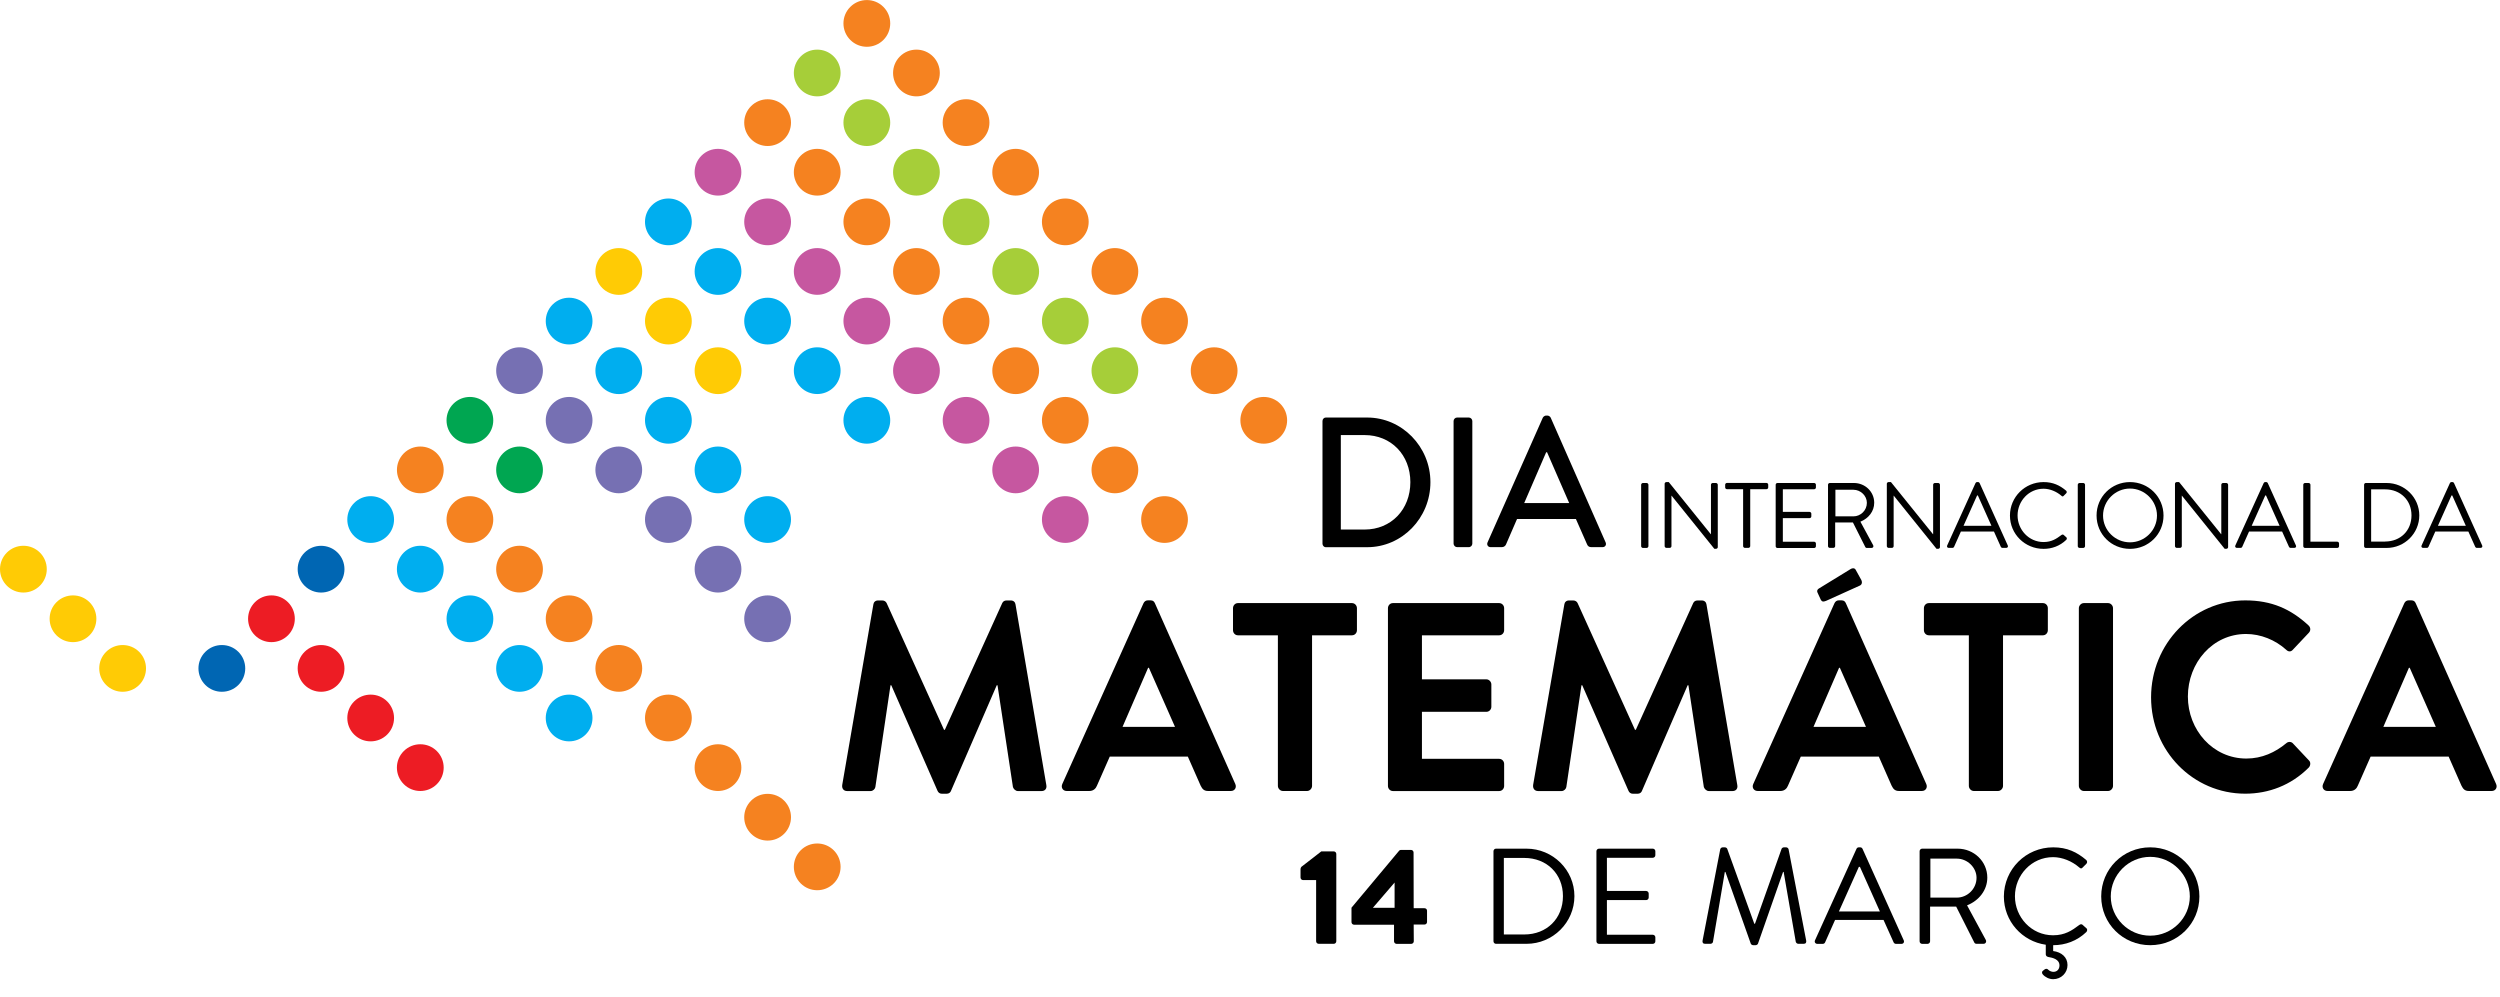 <?xml version="1.0" encoding="utf-8"?>
<!-- Generator: Adobe Illustrator 24.0.1, SVG Export Plug-In . SVG Version: 6.00 Build 0)  -->
<svg version="1.1" id="Layer" xmlns="http://www.w3.org/2000/svg" xmlns:xlink="http://www.w3.org/1999/xlink" x="0px" y="0px"
	 viewBox="0 0 436.13 173.9" style="enable-background:new 0 0 436.13 173.9;" xml:space="preserve">
<style type="text/css">
	.st0{fill-rule:evenodd;clip-rule:evenodd;fill:#FFCB05;}
	.st1{fill-rule:evenodd;clip-rule:evenodd;fill:#0066B3;}
	.st2{fill-rule:evenodd;clip-rule:evenodd;fill:#ED1C24;}
	.st3{fill-rule:evenodd;clip-rule:evenodd;fill:#00AEEF;}
	.st4{fill-rule:evenodd;clip-rule:evenodd;fill:#F58220;}
	.st5{fill-rule:evenodd;clip-rule:evenodd;fill:#00A651;}
	.st6{fill-rule:evenodd;clip-rule:evenodd;fill:#7670B3;}
	.st7{fill-rule:evenodd;clip-rule:evenodd;fill:#C657A0;}
	.st8{fill-rule:evenodd;clip-rule:evenodd;fill:#A6CE39;}
</style>
<g>
	<circle class="st0" cx="4.08" cy="99.29" r="4.08"/>
	<path class="st0" d="M9.85,105.06c1.59-1.59,4.18-1.59,5.77,0c1.59,1.59,1.59,4.18,0,5.77c-1.59,1.59-4.18,1.59-5.77,0
		C8.26,109.24,8.26,106.65,9.85,105.06z"/>
	<path class="st0" d="M18.51,113.72c1.59-1.59,4.18-1.59,5.77,0c1.59,1.59,1.59,4.18,0,5.77c-1.59,1.59-4.18,1.59-5.77,0
		C16.91,117.89,16.91,115.31,18.51,113.72z"/>
	<path class="st1" d="M35.82,113.72c1.59-1.59,4.18-1.59,5.77,0c1.59,1.59,1.59,4.18,0,5.77c-1.59,1.59-4.18,1.59-5.77,0
		C34.22,117.89,34.22,115.31,35.82,113.72z"/>
	<path class="st2" d="M44.47,105.06c1.59-1.59,4.18-1.59,5.77,0c1.59,1.59,1.59,4.18,0,5.77c-1.59,1.59-4.18,1.59-5.77,0
		C42.88,109.24,42.88,106.65,44.47,105.06z"/>
	<path class="st3" d="M61.78,87.75c1.59-1.59,4.18-1.59,5.77,0c1.59,1.59,1.59,4.18,0,5.77c-1.59,1.59-4.18,1.59-5.77,0
		C60.19,91.93,60.19,89.34,61.78,87.75z"/>
	<path class="st4" d="M70.44,79.09c1.59-1.59,4.18-1.59,5.77,0c1.59,1.59,1.59,4.18,0,5.77c-1.59,1.59-4.18,1.59-5.77,0
		C68.85,83.27,68.85,80.69,70.44,79.09z"/>
	<path class="st5" d="M79.09,70.44c1.59-1.59,4.18-1.59,5.77,0c1.59,1.59,1.59,4.18,0,5.77c-1.59,1.59-4.18,1.59-5.77,0
		C77.5,74.62,77.5,72.03,79.09,70.44z"/>
	<path class="st6" d="M87.75,61.78c1.59-1.59,4.18-1.59,5.77,0c1.59,1.59,1.59,4.18,0,5.77c-1.59,1.59-4.18,1.59-5.77,0
		C86.16,65.96,86.16,63.38,87.75,61.78z"/>
	<path class="st3" d="M96.4,53.13c1.59-1.59,4.18-1.59,5.77,0c1.59,1.59,1.59,4.18,0,5.77c-1.59,1.59-4.18,1.59-5.77,0
		C94.81,57.3,94.81,54.72,96.4,53.13z"/>
	<circle class="st0" cx="107.95" cy="47.36" r="4.08"/>
	<path class="st3" d="M113.72,35.82c1.59-1.59,4.18-1.59,5.77,0c1.59,1.59,1.59,4.18,0,5.77c-1.59,1.59-4.18,1.59-5.77,0
		C112.12,39.99,112.12,37.41,113.72,35.82z"/>
	<path class="st7" d="M122.37,27.16c1.59-1.59,4.18-1.59,5.77,0c1.59,1.59,1.59,4.18,0,5.77c-1.59,1.59-4.18,1.59-5.77,0
		C120.78,31.34,120.78,28.75,122.37,27.16z"/>
	<path class="st4" d="M131.03,18.51c1.59-1.59,4.18-1.59,5.77,0c1.59,1.59,1.59,4.18,0,5.77c-1.59,1.59-4.18,1.59-5.77,0
		C129.43,22.68,129.43,20.1,131.03,18.51z"/>
	<path class="st8" d="M139.68,9.85c1.59-1.59,4.18-1.59,5.77,0c1.59,1.59,1.59,4.18,0,5.77c-1.59,1.59-4.18,1.59-5.77,0
		C138.09,14.03,138.09,11.44,139.68,9.85z"/>
	<path class="st4" d="M148.34,1.2c1.59-1.59,4.18-1.59,5.77,0c1.59,1.59,1.59,4.18,0,5.77c-1.59,1.59-4.18,1.59-5.77,0
		C146.74,5.37,146.74,2.79,148.34,1.2z"/>
	<path class="st1" d="M53.13,96.41c1.59-1.59,4.18-1.59,5.77,0c1.59,1.59,1.59,4.18,0,5.77c-1.59,1.59-4.18,1.59-5.77,0
		C51.53,100.58,51.53,98,53.13,96.41z"/>
	<path class="st2" d="M53.13,113.72c1.59-1.59,4.18-1.59,5.77,0c1.59,1.59,1.59,4.18,0,5.77c-1.59,1.59-4.18,1.59-5.77,0
		C51.53,117.89,51.53,115.31,53.13,113.72z"/>
	<path class="st2" d="M61.78,122.37c1.59-1.59,4.18-1.59,5.77,0c1.59,1.59,1.59,4.18,0,5.77c-1.59,1.59-4.18,1.59-5.77,0
		C60.19,126.55,60.19,123.96,61.78,122.37z"/>
	<path class="st2" d="M70.44,131.03c1.59-1.59,4.18-1.59,5.77,0c1.59,1.59,1.59,4.18,0,5.77c-1.59,1.59-4.18,1.59-5.77,0
		C68.84,135.2,68.84,132.62,70.44,131.03z"/>
	<circle class="st3" cx="73.32" cy="99.29" r="4.08"/>
	<circle class="st3" cx="81.98" cy="107.95" r="4.08"/>
	<path class="st3" d="M87.75,113.72c1.59-1.59,4.18-1.59,5.77,0c1.59,1.59,1.59,4.18,0,5.77c-1.59,1.59-4.18,1.59-5.77,0
		C86.16,117.89,86.16,115.31,87.75,113.72z"/>
	<path class="st3" d="M96.4,122.37c1.59-1.59,4.18-1.59,5.77,0c1.59,1.59,1.59,4.18,0,5.77c-1.59,1.59-4.18,1.59-5.77,0
		C94.81,126.55,94.81,123.96,96.4,122.37z"/>
	<path class="st4" d="M79.09,87.75c1.59-1.59,4.18-1.59,5.77,0c1.59,1.59,1.59,4.18,0,5.77c-1.59,1.59-4.18,1.59-5.77,0
		C77.5,91.93,77.5,89.34,79.09,87.75z"/>
	<path class="st4" d="M87.75,96.4c1.59-1.59,4.18-1.59,5.77,0c1.59,1.59,1.59,4.18,0,5.77c-1.59,1.59-4.18,1.59-5.77,0
		C86.16,100.58,86.16,98,87.75,96.4z"/>
	<path class="st4" d="M96.4,105.06c1.59-1.59,4.18-1.59,5.77,0c1.59,1.59,1.59,4.18,0,5.77c-1.59,1.59-4.18,1.59-5.77,0
		C94.81,109.24,94.81,106.65,96.4,105.06z"/>
	<circle class="st4" cx="107.95" cy="116.6" r="4.08"/>
	<path class="st4" d="M113.72,122.37c1.59-1.59,4.18-1.59,5.77,0c1.59,1.59,1.59,4.18,0,5.77c-1.59,1.59-4.18,1.59-5.77,0
		C112.12,126.55,112.12,123.96,113.72,122.37z"/>
	<path class="st4" d="M122.37,131.03c1.59-1.59,4.18-1.59,5.77,0c1.59,1.59,1.59,4.18,0,5.77c-1.59,1.59-4.18,1.59-5.77,0
		C120.78,135.2,120.78,132.62,122.37,131.03z"/>
	<path class="st4" d="M131.03,139.68c1.59-1.59,4.18-1.59,5.77,0c1.59,1.59,1.59,4.18,0,5.77c-1.59,1.59-4.18,1.59-5.77,0
		C129.43,143.86,129.43,141.28,131.03,139.68z"/>
	<path class="st4" d="M139.68,148.34c1.59-1.59,4.18-1.59,5.77,0c1.59,1.59,1.59,4.18,0,5.77c-1.59,1.59-4.18,1.59-5.77,0
		C138.09,152.51,138.09,149.93,139.68,148.34z"/>
	<path class="st5" d="M87.75,79.09c1.59-1.59,4.18-1.59,5.77,0c1.59,1.59,1.59,4.18,0,5.77c-1.59,1.59-4.18,1.59-5.77,0
		C86.16,83.27,86.16,80.69,87.75,79.09z"/>
	<path class="st6" d="M96.4,70.44c1.59-1.59,4.18-1.59,5.77,0c1.59,1.59,1.59,4.18,0,5.77c-1.59,1.59-4.18,1.59-5.77,0
		C94.81,74.62,94.81,72.03,96.4,70.44z"/>
	<path class="st6" d="M105.06,79.09c1.59-1.59,4.18-1.59,5.77,0c1.59,1.59,1.59,4.18,0,5.77c-1.59,1.59-4.18,1.59-5.77,0
		C103.47,83.27,103.47,80.69,105.06,79.09z"/>
	<path class="st6" d="M113.72,87.75c1.59-1.59,4.18-1.59,5.77,0c1.59,1.59,1.59,4.18,0,5.77c-1.59,1.59-4.18,1.59-5.77,0
		C112.12,91.93,112.12,89.34,113.72,87.75z"/>
	<circle class="st6" cx="125.26" cy="99.29" r="4.08"/>
	<path class="st6" d="M131.03,105.06c1.59-1.59,4.18-1.59,5.77,0c1.59,1.59,1.59,4.18,0,5.77c-1.59,1.59-4.18,1.59-5.77,0
		C129.43,109.24,129.43,106.65,131.03,105.06z"/>
	<circle class="st3" cx="107.95" cy="64.67" r="4.08"/>
	<path class="st3" d="M113.72,70.44c1.59-1.59,4.18-1.59,5.77,0c1.59,1.59,1.59,4.18,0,5.77c-1.59,1.59-4.18,1.59-5.77,0
		C112.12,74.62,112.12,72.03,113.72,70.44z"/>
	<path class="st3" d="M122.37,79.09c1.59-1.59,4.18-1.59,5.77,0c1.59,1.59,1.59,4.18,0,5.77c-1.59,1.59-4.18,1.59-5.77,0
		C120.78,83.27,120.78,80.69,122.37,79.09z"/>
	<path class="st3" d="M131.03,87.75c1.59-1.59,4.18-1.59,5.77,0c1.59,1.59,1.59,4.18,0,5.77c-1.59,1.59-4.18,1.59-5.77,0
		C129.43,91.93,129.43,89.34,131.03,87.75z"/>
	<circle class="st0" cx="116.6" cy="56.01" r="4.08"/>
	<circle class="st0" cx="125.26" cy="64.67" r="4.08"/>
	<circle class="st3" cx="125.26" cy="47.36" r="4.08"/>
	<path class="st3" d="M131.03,53.13c1.59-1.59,4.18-1.59,5.77,0c1.59,1.59,1.59,4.18,0,5.77c-1.59,1.59-4.18,1.59-5.77,0
		C129.43,57.3,129.43,54.72,131.03,53.13z"/>
	<path class="st3" d="M139.68,61.78c1.59-1.59,4.18-1.59,5.77,0c1.59,1.59,1.59,4.18,0,5.77c-1.59,1.59-4.18,1.59-5.77,0
		C138.09,65.96,138.09,63.38,139.68,61.78z"/>
	<path class="st3" d="M148.34,70.44c1.59-1.59,4.18-1.59,5.77,0c1.59,1.59,1.59,4.18,0,5.77c-1.59,1.59-4.18,1.59-5.77,0
		C146.74,74.62,146.74,72.03,148.34,70.44z"/>
	<path class="st7" d="M131.03,35.82c1.59-1.59,4.18-1.59,5.77,0c1.59,1.59,1.59,4.18,0,5.77c-1.59,1.59-4.18,1.59-5.77,0
		C129.43,39.99,129.43,37.41,131.03,35.82z"/>
	<path class="st7" d="M139.68,44.47c1.59-1.59,4.18-1.59,5.77,0c1.59,1.59,1.59,4.18,0,5.77c-1.59,1.59-4.18,1.59-5.77,0
		C138.09,48.65,138.09,46.07,139.68,44.47z"/>
	<path class="st7" d="M148.34,53.13c1.59-1.59,4.18-1.59,5.77,0c1.59,1.59,1.59,4.18,0,5.77c-1.59,1.59-4.18,1.59-5.77,0
		C146.74,57.3,146.74,54.72,148.34,53.13z"/>
	<circle class="st7" cx="159.88" cy="64.67" r="4.08"/>
	<path class="st7" d="M165.65,70.44c1.59-1.59,4.18-1.59,5.77,0c1.59,1.59,1.59,4.18,0,5.77c-1.59,1.59-4.18,1.59-5.77,0
		C164.06,74.62,164.06,72.03,165.65,70.44z"/>
	<path class="st7" d="M174.3,79.09c1.59-1.59,4.18-1.59,5.77,0c1.59,1.59,1.59,4.18,0,5.77c-1.59,1.59-4.18,1.59-5.77,0
		C172.71,83.27,172.71,80.69,174.3,79.09z"/>
	<path class="st7" d="M182.96,87.75c1.59-1.59,4.18-1.59,5.77,0c1.59,1.59,1.59,4.18,0,5.77c-1.59,1.59-4.18,1.59-5.77,0
		C181.37,91.93,181.37,89.34,182.96,87.75z"/>
	<path class="st4" d="M139.68,27.16c1.59-1.59,4.18-1.59,5.77,0c1.59,1.59,1.59,4.18,0,5.77c-1.59,1.59-4.18,1.59-5.77,0
		C138.09,31.34,138.09,28.75,139.68,27.16z"/>
	<path class="st4" d="M148.34,35.82c1.59-1.59,4.18-1.59,5.77,0c1.59,1.59,1.59,4.18,0,5.77c-1.59,1.59-4.18,1.59-5.77,0
		C146.74,39.99,146.74,37.41,148.34,35.82z"/>
	<circle class="st4" cx="159.88" cy="47.36" r="4.08"/>
	<circle class="st4" cx="168.53" cy="56.01" r="4.08"/>
	<circle class="st4" cx="177.19" cy="64.67" r="4.08"/>
	<path class="st4" d="M182.96,70.44c1.59-1.59,4.18-1.59,5.77,0c1.59,1.59,1.59,4.18,0,5.77c-1.59,1.59-4.18,1.59-5.77,0
		C181.37,74.62,181.37,72.03,182.96,70.44z"/>
	<path class="st4" d="M191.61,79.09c1.59-1.59,4.18-1.59,5.77,0c1.59,1.59,1.59,4.18,0,5.77c-1.59,1.59-4.18,1.59-5.77,0
		C190.02,83.27,190.02,80.69,191.61,79.09z"/>
	<path class="st4" d="M200.27,87.75c1.59-1.59,4.18-1.59,5.77,0c1.59,1.59,1.59,4.18,0,5.77c-1.59,1.59-4.18,1.59-5.77,0
		C198.68,91.93,198.68,89.34,200.27,87.75z"/>
	<path class="st8" d="M148.34,18.51c1.59-1.59,4.18-1.59,5.77,0c1.59,1.59,1.59,4.18,0,5.77c-1.59,1.59-4.18,1.59-5.77,0
		C146.74,22.68,146.74,20.1,148.34,18.51z"/>
	<path class="st8" d="M156.99,27.16c1.59-1.59,4.18-1.59,5.77,0c1.59,1.59,1.59,4.18,0,5.77c-1.59,1.59-4.18,1.59-5.77,0
		C155.4,31.34,155.4,28.75,156.99,27.16z"/>
	<path class="st8" d="M165.65,35.82c1.59-1.59,4.18-1.59,5.77,0c1.59,1.59,1.59,4.18,0,5.77c-1.59,1.59-4.18,1.59-5.77,0
		C164.06,39.99,164.06,37.41,165.65,35.82z"/>
	<circle class="st8" cx="177.19" cy="47.36" r="4.08"/>
	<path class="st8" d="M182.96,53.13c1.59-1.59,4.18-1.59,5.77,0c1.59,1.59,1.59,4.18,0,5.77c-1.59,1.59-4.18,1.59-5.77,0
		C181.37,57.3,181.37,54.72,182.96,53.13z"/>
	<path class="st8" d="M191.61,61.78c1.59-1.59,4.18-1.59,5.77,0c1.59,1.59,1.59,4.18,0,5.77c-1.59,1.59-4.18,1.59-5.77,0
		C190.02,65.96,190.02,63.38,191.61,61.78z"/>
	<path class="st4" d="M156.99,9.85c1.59-1.59,4.18-1.59,5.77,0c1.59,1.59,1.59,4.18,0,5.77c-1.59,1.59-4.18,1.59-5.77,0
		C155.4,14.03,155.4,11.44,156.99,9.85z"/>
	<circle class="st4" cx="168.53" cy="21.39" r="4.08"/>
	<path class="st4" d="M174.3,27.16c1.59-1.59,4.18-1.59,5.77,0c1.59,1.59,1.59,4.18,0,5.77c-1.59,1.59-4.18,1.59-5.77,0
		C172.71,31.34,172.71,28.75,174.3,27.16z"/>
	<path class="st4" d="M182.96,35.82c1.59-1.59,4.18-1.59,5.77,0c1.59,1.59,1.59,4.18,0,5.77c-1.59,1.59-4.18,1.59-5.77,0
		C181.37,39.99,181.37,37.41,182.96,35.82z"/>
	<path class="st4" d="M191.61,44.47c1.59-1.59,4.18-1.59,5.77,0c1.59,1.59,1.59,4.18,0,5.77c-1.59,1.59-4.18,1.59-5.77,0
		C190.02,48.65,190.02,46.07,191.61,44.47z"/>
	<circle class="st4" cx="203.16" cy="56.01" r="4.08"/>
	<circle class="st4" cx="211.81" cy="64.67" r="4.08"/>
	<path class="st4" d="M217.58,70.44c1.59-1.59,4.18-1.59,5.77,0c1.59,1.59,1.59,4.18,0,5.77c-1.59,1.59-4.18,1.59-5.77,0
		C215.99,74.62,215.99,72.03,217.58,70.44z"/>
</g>
<g>
	<path d="M229.6,153.53h-2.29c-0.24,0-0.43-0.21-0.43-0.45v-1.49c0-0.09,0.07-0.28,0.14-0.36l3.48-2.7h2.19
		c0.24,0,0.43,0.21,0.43,0.45v15.22c0,0.24-0.19,0.45-0.43,0.45h-2.64c-0.26,0-0.45-0.21-0.45-0.45V153.53z"/>
	<path d="M235.77,160.86v-2.51l8.31-9.94c0.07-0.07,0.14-0.14,0.36-0.14h1.71c0.24,0,0.45,0.19,0.45,0.45l0.02,9.72h1.88
		c0.26,0,0.45,0.19,0.45,0.43v1.97c0,0.24-0.19,0.45-0.45,0.45h-1.88l0.02,2.92c0,0.24-0.21,0.45-0.45,0.45h-2.55
		c-0.24,0-0.45-0.21-0.45-0.45v-2.89h-6.98C235.96,161.31,235.77,161.1,235.77,160.86z M243.29,158.37v-4.41l-3.79,4.41H243.29z"/>
	<path d="M260.54,148.5c0-0.24,0.19-0.45,0.43-0.45h5.33c4.6,0,8.36,3.72,8.36,8.28c0,4.6-3.76,8.32-8.36,8.32h-5.33
		c-0.24,0-0.43-0.21-0.43-0.45V148.5z M265.92,163.02c3.91,0,6.74-2.77,6.74-6.69c0-3.89-2.83-6.66-6.74-6.66h-3.57v13.35H265.92z"
		/>
	<path d="M278.5,148.5c0-0.24,0.19-0.45,0.45-0.45h9.38c0.26,0,0.45,0.21,0.45,0.45v0.69c0,0.24-0.19,0.45-0.45,0.45h-8v5.79h6.84
		c0.24,0,0.45,0.21,0.45,0.45v0.69c0,0.26-0.21,0.45-0.45,0.45h-6.84v6.05h8c0.26,0,0.45,0.21,0.45,0.45v0.69
		c0,0.24-0.19,0.45-0.45,0.45h-9.38c-0.26,0-0.45-0.21-0.45-0.45V148.5z"/>
	<path d="M300.1,148.15c0.05-0.19,0.24-0.33,0.43-0.33h0.38c0.17,0,0.36,0.12,0.41,0.26l4.72,13.07c0.05,0,0.07,0,0.12,0l4.64-13.07
		c0.05-0.14,0.24-0.26,0.41-0.26h0.38c0.19,0,0.38,0.14,0.43,0.33l3.07,15.93c0.07,0.33-0.07,0.57-0.43,0.57h-0.95
		c-0.19,0-0.38-0.17-0.43-0.33l-2.12-12.21c-0.02,0-0.07,0-0.1,0l-4.38,12.52c-0.05,0.14-0.26,0.26-0.41,0.26h-0.43
		c-0.14,0-0.36-0.12-0.41-0.26l-4.43-12.52c-0.02,0-0.07,0-0.1,0l-2.07,12.21c-0.02,0.17-0.24,0.33-0.43,0.33h-0.95
		c-0.36,0-0.5-0.24-0.43-0.57L300.1,148.15z"/>
	<path d="M316.63,164.04l7.24-15.96c0.07-0.14,0.19-0.26,0.41-0.26h0.24c0.21,0,0.33,0.12,0.4,0.26l7.19,15.96
		c0.14,0.31-0.05,0.62-0.4,0.62h-0.95c-0.21,0-0.36-0.14-0.41-0.26l-1.76-3.91h-8.46l-1.74,3.91c-0.05,0.12-0.19,0.26-0.4,0.26
		h-0.95C316.68,164.65,316.49,164.34,316.63,164.04z M327.95,159.01c-1.17-2.58-2.31-5.19-3.48-7.78h-0.19l-3.48,7.78H327.95z"/>
	<path d="M334.88,148.5c0-0.24,0.19-0.45,0.45-0.45h6.17c2.86,0,5.19,2.23,5.19,5.05c0,2.18-1.45,4.01-3.53,4.84l3.26,6.02
		c0.17,0.31,0,0.69-0.4,0.69h-1.21c-0.21,0-0.33-0.12-0.38-0.21l-3.17-6.28h-4.55v6.05c0,0.24-0.21,0.45-0.45,0.45h-0.93
		c-0.26,0-0.45-0.21-0.45-0.45V148.5z M341.38,156.59c1.83,0,3.43-1.52,3.43-3.46c0-1.8-1.6-3.34-3.43-3.34h-4.62v6.8H341.38z"/>
	<path d="M358.19,147.82c2.41,0,4.14,0.83,5.76,2.21c0.19,0.19,0.21,0.47,0.02,0.66l-0.64,0.64c-0.19,0.24-0.38,0.21-0.62-0.02
		c-1.24-1.07-2.93-1.78-4.55-1.78c-3.76,0-6.65,3.15-6.65,6.83c0,3.65,2.88,6.8,6.65,6.8c2.07,0,3.29-0.83,4.55-1.78
		c0.24-0.19,0.43-0.17,0.57-0.07l0.71,0.64c0.19,0.14,0.14,0.47-0.02,0.64c-1.62,1.56-3.67,2.3-5.79,2.3v1.02
		c1.45,0.19,2.5,1.07,2.5,2.44s-1.1,2.47-2.5,2.47c-0.71,0-1.41-0.36-1.81-0.83c-0.19-0.21-0.17-0.5,0-0.62l0.33-0.26
		c0.17-0.12,0.43-0.14,0.55,0c0.29,0.31,0.69,0.43,0.98,0.43c0.64,0,1.05-0.47,1.05-1.11c0-1.09-1.17-1.35-1.98-1.49
		c-0.36-0.07-0.41-0.36-0.41-0.47v-1.66c-4.14-0.59-7.31-4.1-7.31-8.42C349.6,151.63,353.43,147.82,358.19,147.82z"/>
	<path d="M375.11,147.82c4.76,0,8.58,3.82,8.58,8.56s-3.81,8.51-8.58,8.51s-8.55-3.77-8.55-8.51S370.34,147.82,375.11,147.82z
		 M375.11,163.23c3.79,0,6.91-3.08,6.91-6.85s-3.12-6.9-6.91-6.9s-6.88,3.13-6.88,6.9S371.32,163.23,375.11,163.23z"/>
</g>
<g>
	<path d="M286.3,84.57c0-0.16,0.15-0.31,0.31-0.31h0.65c0.16,0,0.31,0.15,0.31,0.31v10.71c0,0.16-0.15,0.31-0.31,0.31h-0.65
		c-0.16,0-0.31-0.15-0.31-0.31V84.57z"/>
	<path d="M290.4,84.39c0-0.16,0.15-0.29,0.31-0.29h0.41l7.33,9.09c0.02,0,0.02,0,0.03,0v-8.62c0-0.16,0.13-0.31,0.31-0.31h0.57
		c0.16,0,0.31,0.15,0.31,0.31v10.88c0,0.16-0.15,0.29-0.31,0.29h-0.29l-7.46-9.27h-0.02v8.8c0,0.16-0.13,0.31-0.31,0.31h-0.57
		c-0.16,0-0.31-0.15-0.31-0.31V84.39z"/>
	<path d="M304.1,85.34h-2.83c-0.18,0-0.31-0.15-0.31-0.31v-0.47c0-0.16,0.13-0.31,0.31-0.31h6.89c0.18,0,0.31,0.15,0.31,0.31v0.47
		c0,0.16-0.13,0.31-0.31,0.31h-2.83v9.93c0,0.16-0.15,0.31-0.31,0.31h-0.62c-0.16,0-0.31-0.15-0.31-0.31V85.34z"/>
	<path d="M309.77,84.57c0-0.16,0.13-0.31,0.31-0.31h6.4c0.18,0,0.31,0.15,0.31,0.31v0.47c0,0.16-0.13,0.31-0.31,0.31h-5.46v3.95
		h4.66c0.16,0,0.31,0.15,0.31,0.31v0.47c0,0.18-0.15,0.31-0.31,0.31h-4.66v4.12h5.46c0.18,0,0.31,0.15,0.31,0.31v0.47
		c0,0.16-0.13,0.31-0.31,0.31h-6.4c-0.18,0-0.31-0.15-0.31-0.31V84.57z"/>
	<path d="M318.9,84.57c0-0.16,0.13-0.31,0.31-0.31h4.21c1.95,0,3.54,1.52,3.54,3.45c0,1.49-0.99,2.73-2.41,3.3l2.23,4.11
		c0.11,0.21,0,0.47-0.28,0.47h-0.83c-0.15,0-0.23-0.08-0.26-0.15l-2.16-4.29h-3.1v4.12c0,0.16-0.15,0.31-0.31,0.31h-0.63
		c-0.18,0-0.31-0.15-0.31-0.31V84.57z M323.34,90.08c1.25,0,2.34-1.04,2.34-2.36c0-1.23-1.09-2.28-2.34-2.28h-3.15v4.64H323.34z"/>
	<path d="M329.16,84.39c0-0.16,0.15-0.29,0.31-0.29h0.41l7.33,9.09c0.02,0,0.02,0,0.03,0v-8.62c0-0.16,0.13-0.31,0.31-0.31h0.57
		c0.16,0,0.31,0.15,0.31,0.31v10.88c0,0.16-0.15,0.29-0.31,0.29h-0.29l-7.46-9.27h-0.02v8.8c0,0.16-0.13,0.31-0.31,0.31h-0.57
		c-0.16,0-0.31-0.15-0.31-0.31V84.39z"/>
	<path d="M339.69,95.16l4.94-10.88c0.05-0.1,0.13-0.18,0.28-0.18h0.16c0.15,0,0.23,0.08,0.28,0.18l4.91,10.88
		c0.1,0.21-0.03,0.42-0.28,0.42h-0.65c-0.15,0-0.24-0.1-0.28-0.18l-1.2-2.67h-5.77l-1.19,2.67c-0.03,0.08-0.13,0.18-0.28,0.18h-0.65
		C339.72,95.58,339.59,95.37,339.69,95.16z M347.41,91.73c-0.8-1.76-1.58-3.54-2.37-5.3h-0.13l-2.37,5.3H347.41z"/>
	<path d="M356.51,84.1c1.64,0,2.83,0.57,3.93,1.5c0.13,0.13,0.15,0.32,0.02,0.45l-0.44,0.44c-0.13,0.16-0.26,0.15-0.42-0.02
		c-0.85-0.73-2-1.21-3.1-1.21c-2.57,0-4.53,2.15-4.53,4.66c0,2.49,1.97,4.64,4.53,4.64c1.41,0,2.24-0.57,3.1-1.21
		c0.16-0.13,0.29-0.11,0.39-0.05l0.49,0.44c0.13,0.1,0.1,0.32-0.02,0.44c-1.11,1.07-2.5,1.57-3.95,1.57c-3.25,0-5.87-2.57-5.87-5.81
		C350.64,86.7,353.26,84.1,356.51,84.1z"/>
	<path d="M362.47,84.57c0-0.16,0.15-0.31,0.31-0.31h0.65c0.16,0,0.31,0.15,0.31,0.31v10.71c0,0.16-0.15,0.31-0.31,0.31h-0.65
		c-0.16,0-0.31-0.15-0.31-0.31V84.57z"/>
	<path d="M371.58,84.1c3.25,0,5.85,2.6,5.85,5.84c0,3.23-2.6,5.81-5.85,5.81s-5.83-2.57-5.83-5.81
		C365.74,86.7,368.33,84.1,371.58,84.1z M371.58,94.61c2.58,0,4.71-2.1,4.71-4.67c0-2.57-2.13-4.71-4.71-4.71s-4.7,2.13-4.7,4.71
		C366.88,92.51,368.99,94.61,371.58,94.61z"/>
	<path d="M379.43,84.39c0-0.16,0.15-0.29,0.31-0.29h0.41l7.33,9.09c0.02,0,0.02,0,0.03,0v-8.62c0-0.16,0.13-0.31,0.31-0.31h0.57
		c0.16,0,0.31,0.15,0.31,0.31v10.88c0,0.16-0.15,0.29-0.31,0.29h-0.29l-7.46-9.27h-0.02v8.8c0,0.16-0.13,0.31-0.31,0.31h-0.57
		c-0.16,0-0.31-0.15-0.31-0.31V84.39z"/>
	<path d="M389.96,95.16l4.94-10.88c0.05-0.1,0.13-0.18,0.28-0.18h0.16c0.15,0,0.23,0.08,0.28,0.18l4.91,10.88
		c0.1,0.21-0.03,0.42-0.28,0.42h-0.65c-0.15,0-0.24-0.1-0.28-0.18l-1.2-2.67h-5.77l-1.19,2.67c-0.03,0.08-0.13,0.18-0.28,0.18h-0.65
		C389.99,95.58,389.86,95.37,389.96,95.16z M397.68,91.73c-0.8-1.76-1.58-3.54-2.37-5.3h-0.13l-2.37,5.3H397.68z"/>
	<path d="M401.81,84.57c0-0.16,0.13-0.31,0.31-0.31h0.63c0.16,0,0.31,0.15,0.31,0.31v9.93h4.68c0.18,0,0.31,0.15,0.31,0.31v0.47
		c0,0.16-0.13,0.31-0.31,0.31h-5.62c-0.18,0-0.31-0.15-0.31-0.31V84.57z"/>
	<path d="M412.42,84.57c0-0.16,0.13-0.31,0.29-0.31h3.64c3.14,0,5.7,2.54,5.7,5.65c0,3.14-2.57,5.68-5.7,5.68h-3.64
		c-0.16,0-0.29-0.15-0.29-0.31V84.57z M416.09,94.47c2.67,0,4.6-1.89,4.6-4.56c0-2.65-1.93-4.54-4.6-4.54h-2.44v9.11H416.09z"/>
	<path d="M422.45,95.16l4.94-10.88c0.05-0.1,0.13-0.18,0.28-0.18h0.16c0.15,0,0.23,0.08,0.28,0.18l4.91,10.88
		c0.1,0.21-0.03,0.42-0.28,0.42h-0.65c-0.15,0-0.24-0.1-0.28-0.18l-1.2-2.67h-5.77l-1.19,2.67c-0.03,0.08-0.13,0.18-0.28,0.18h-0.65
		C422.48,95.58,422.35,95.37,422.45,95.16z M430.17,91.73c-0.8-1.76-1.58-3.54-2.37-5.3h-0.13l-2.37,5.3H430.17z"/>
</g>
<g>
	<path d="M230.71,73.45c0-0.32,0.25-0.61,0.57-0.61h7.23c6.06,0,11.03,5.07,11.03,11.28c0,6.27-4.96,11.34-11.03,11.34h-7.23
		c-0.31,0-0.57-0.29-0.57-0.61V73.45z M238.06,92.38c4.62,0,7.98-3.49,7.98-8.27c0-4.75-3.36-8.21-7.98-8.21h-4.15v16.48H238.06z"/>
	<path d="M253.58,73.45c0-0.32,0.28-0.61,0.6-0.61h2.07c0.31,0,0.6,0.29,0.6,0.61v21.39c0,0.32-0.28,0.61-0.6,0.61h-2.07
		c-0.31,0-0.6-0.29-0.6-0.61V73.45z"/>
	<path d="M259.51,94.61l9.64-21.75c0.09-0.19,0.38-0.36,0.53-0.36h0.31c0.16,0,0.44,0.16,0.53,0.36l9.58,21.75
		c0.19,0.42-0.06,0.84-0.53,0.84h-1.98c-0.38,0-0.6-0.19-0.72-0.48l-1.95-4.43h-10.27c-0.63,1.49-1.29,2.94-1.92,4.43
		c-0.09,0.23-0.35,0.48-0.72,0.48h-1.98C259.58,95.45,259.32,95.03,259.51,94.61z M273.75,87.76l-3.86-8.86h-0.16l-3.83,8.86H273.75
		z"/>
</g>
<g>
	<path d="M152.36,105.45c0.05-0.38,0.32-0.7,0.82-0.7h0.73c0.36,0,0.64,0.19,0.77,0.47l10.01,22.1c0.09,0,0.09,0,0.14,0l10.01-22.1
		c0.14-0.28,0.36-0.47,0.77-0.47h0.73c0.5,0,0.77,0.33,0.82,0.7l5.37,31.47c0.14,0.66-0.23,1.08-0.82,1.08h-4.14
		c-0.41,0-0.77-0.38-0.86-0.7l-2.69-17.75c-0.05,0-0.14,0-0.14,0l-7.97,18.4c-0.09,0.28-0.36,0.52-0.77,0.52h-0.82
		c-0.41,0-0.64-0.23-0.77-0.52l-8.06-18.4c0,0-0.09,0-0.14,0l-2.64,17.75c-0.05,0.33-0.41,0.7-0.82,0.7h-4.1
		c-0.59,0-0.96-0.42-0.86-1.08L152.36,105.45z"/>
	<path d="M185.32,136.77l14.16-31.52c0.14-0.28,0.36-0.52,0.77-0.52h0.46c0.46,0,0.64,0.23,0.77,0.52l14.02,31.52
		c0.27,0.61-0.09,1.22-0.77,1.22h-3.96c-0.68,0-1-0.28-1.32-0.94l-2.23-5.06H193.6l-2.23,5.06c-0.18,0.47-0.59,0.94-1.32,0.94h-3.96
		C185.41,137.99,185.05,137.38,185.32,136.77z M204.98,126.8l-4.55-10.3h-0.14l-4.46,10.3H204.98z"/>
	<path d="M222.92,110.83h-6.96c-0.5,0-0.86-0.42-0.86-0.89v-3.84c0-0.47,0.36-0.89,0.86-0.89h19.89c0.5,0,0.87,0.42,0.87,0.89v3.84
		c0,0.47-0.36,0.89-0.87,0.89h-6.96v26.27c0,0.47-0.41,0.89-0.86,0.89h-4.23c-0.46,0-0.87-0.42-0.87-0.89V110.83z"/>
	<path d="M242.13,106.1c0-0.47,0.36-0.89,0.87-0.89h18.53c0.5,0,0.87,0.42,0.87,0.89v3.84c0,0.47-0.36,0.89-0.87,0.89h-13.47v7.68
		h11.24c0.46,0,0.87,0.42,0.87,0.89v3.89c0,0.51-0.41,0.89-0.87,0.89h-11.24v8.2h13.47c0.5,0,0.87,0.42,0.87,0.89v3.84
		c0,0.47-0.36,0.89-0.87,0.89h-18.53c-0.5,0-0.87-0.42-0.87-0.89V106.1z"/>
	<path d="M272.9,105.45c0.05-0.38,0.32-0.7,0.82-0.7h0.73c0.36,0,0.64,0.19,0.77,0.47l10.01,22.1c0.09,0,0.09,0,0.14,0l10.01-22.1
		c0.14-0.28,0.36-0.47,0.77-0.47h0.73c0.5,0,0.77,0.33,0.82,0.7l5.37,31.47c0.14,0.66-0.23,1.08-0.82,1.08h-4.14
		c-0.41,0-0.77-0.38-0.87-0.7l-2.69-17.75c-0.05,0-0.14,0-0.14,0l-7.96,18.4c-0.09,0.28-0.36,0.52-0.77,0.52h-0.82
		c-0.41,0-0.64-0.23-0.77-0.52l-8.06-18.4c0,0-0.09,0-0.14,0l-2.64,17.75c-0.05,0.33-0.41,0.7-0.82,0.7h-4.1
		c-0.59,0-0.96-0.42-0.87-1.08L272.9,105.45z"/>
	<path d="M305.86,136.77l14.16-31.52c0.14-0.28,0.36-0.52,0.77-0.52h0.46c0.46,0,0.64,0.23,0.77,0.52l14.02,31.52
		c0.27,0.61-0.09,1.22-0.77,1.22h-3.96c-0.68,0-1-0.28-1.32-0.94l-2.23-5.06h-13.61l-2.23,5.06c-0.18,0.47-0.59,0.94-1.32,0.94
		h-3.96C305.95,137.99,305.58,137.38,305.86,136.77z M325.52,126.8l-4.55-10.3h-0.14l-4.46,10.3H325.52z"/>
	<path d="M343.46,110.83h-6.96c-0.5,0-0.87-0.42-0.87-0.89v-3.84c0-0.47,0.36-0.89,0.87-0.89h19.89c0.5,0,0.86,0.42,0.86,0.89v3.84
		c0,0.47-0.36,0.89-0.86,0.89h-6.96v26.27c0,0.47-0.41,0.89-0.87,0.89h-4.23c-0.46,0-0.86-0.42-0.86-0.89V110.83z"/>
	<path d="M362.66,106.1c0-0.47,0.41-0.89,0.87-0.89h4.23c0.46,0,0.86,0.42,0.86,0.89v31c0,0.47-0.41,0.89-0.86,0.89h-4.23
		c-0.46,0-0.87-0.42-0.87-0.89V106.1z"/>
	<path d="M391.7,104.74c4.6,0,7.92,1.5,11.02,4.36c0.41,0.38,0.41,0.94,0.04,1.31l-2.78,2.95c-0.32,0.37-0.77,0.37-1.14,0
		c-1.91-1.73-4.46-2.76-7.01-2.76c-5.83,0-10.15,5.01-10.15,10.91c0,5.85,4.37,10.82,10.2,10.82c2.73,0,5.05-1.08,6.96-2.67
		c0.36-0.33,0.87-0.28,1.14,0l2.82,3c0.36,0.33,0.27,0.94-0.05,1.26c-3.09,3.09-7.01,4.54-11.06,4.54c-9.1,0-16.43-7.45-16.43-16.81
		C375.27,112.28,382.6,104.74,391.7,104.74z"/>
	<path d="M405.27,136.77l14.16-31.52c0.14-0.28,0.36-0.52,0.77-0.52h0.46c0.46,0,0.64,0.23,0.77,0.52l14.02,31.52
		c0.27,0.61-0.09,1.22-0.77,1.22h-3.96c-0.68,0-1-0.28-1.32-0.94l-2.23-5.06h-13.61l-2.23,5.06c-0.18,0.47-0.59,0.94-1.32,0.94
		h-3.96C405.36,137.99,405,137.38,405.27,136.77z M424.93,126.8l-4.55-10.3h-0.14l-4.46,10.3H424.93z"/>
</g>
<g>
	<path d="M317.64,104.62l-0.58-1.26c-0.14-0.28,0-0.53,0.21-0.67l5.56-3.41c0.31-0.21,0.72-0.21,0.89,0.11l0.99,1.79
		c0.21,0.46,0.07,0.81-0.2,0.95l-5.97,2.7C318.02,105.04,317.81,104.93,317.64,104.62z"/>
</g>
</svg>

